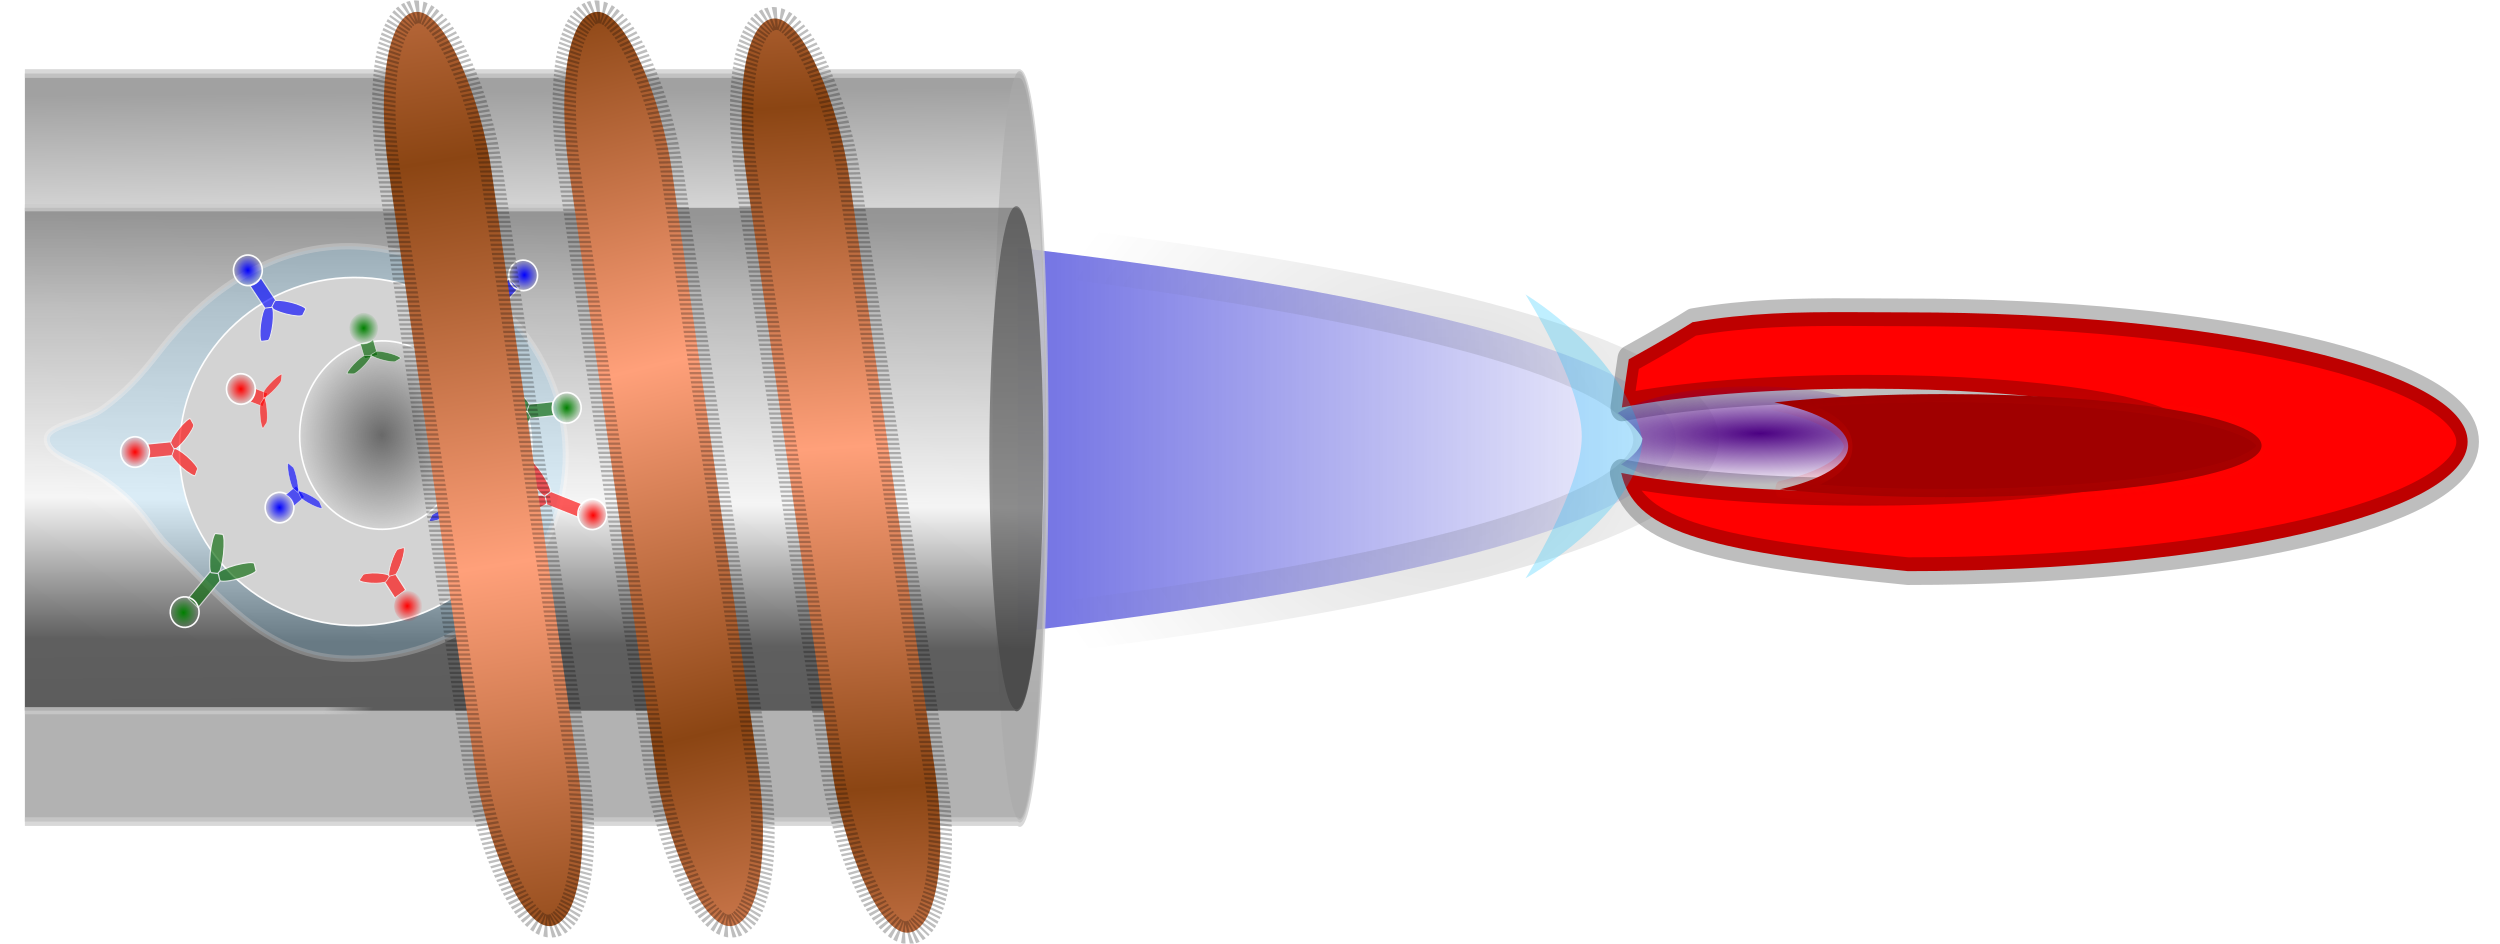 <?xml version="1.0" encoding="UTF-8" standalone="no"?>
<svg
   xmlns:dc="http://purl.org/dc/elements/1.1/"
   xmlns:cc="http://creativecommons.org/ns#"
   xmlns:rdf="http://www.w3.org/1999/02/22-rdf-syntax-ns#"
   xmlns:svg="http://www.w3.org/2000/svg"
   xmlns="http://www.w3.org/2000/svg"
   xmlns:xlink="http://www.w3.org/1999/xlink"
   xmlns:sodipodi="http://sodipodi.sourceforge.net/DTD/sodipodi-0.dtd"
   xmlns:inkscape="http://www.inkscape.org/namespaces/inkscape"
   width="599.943"
   height="226.421"
   viewBox="0 0 158.735 59.907"
   version="1.1"
   id="svg8"
   inkscape:version="1.0 (4035a4fb49, 2020-05-01)"
   sodipodi:docname="Acquiring Events 1w.svg">
  <defs
     id="defs2">
    <linearGradient
       inkscape:collect="always"
       id="linearGradient968">
      <stop
         style="stop-color:#cccccc;stop-opacity:1;"
         offset="0"
         id="stop964" />
      <stop
         style="stop-color:#cccccc;stop-opacity:0;"
         offset="1"
         id="stop966" />
    </linearGradient>
    <linearGradient
       id="linearGradient962"
       inkscape:collect="always">
      <stop
         id="stop956"
         offset="0"
         style="stop-color:#999999;stop-opacity:1" />
      <stop
         style="stop-color:#ffffff;stop-opacity:1"
         offset="0.657"
         id="stop958" />
      <stop
         id="stop960"
         offset="1"
         style="stop-color:#828282;stop-opacity:1" />
    </linearGradient>
    <linearGradient
       inkscape:collect="always"
       id="linearGradient918">
      <stop
         style="stop-color:#404040;stop-opacity:1"
         offset="0"
         id="stop914" />
      <stop
         id="stop922"
         offset="0.333"
         style="stop-color:#ffffff;stop-opacity:1" />
      <stop
         style="stop-color:#808080;stop-opacity:1"
         offset="1"
         id="stop916" />
    </linearGradient>
    <linearGradient
       inkscape:collect="always"
       xlink:href="#linearGradient962"
       id="linearGradient920"
       x1="-25.643"
       y1="124.431"
       x2="-25.769"
       y2="85.121"
       gradientUnits="userSpaceOnUse" />
    <linearGradient
       gradientUnits="userSpaceOnUse"
       y2="85.121"
       x2="-25.769"
       y1="125.187"
       x1="-26.021"
       id="linearGradient920-0"
       xlink:href="#linearGradient918"
       inkscape:collect="always"
       gradientTransform="matrix(1,0,0,0.672,-0.529,36.057)" />
    <linearGradient
       inkscape:collect="always"
       xlink:href="#linearGradient968"
       id="linearGradient970"
       x1="-26.458"
       y1="105.077"
       x2="-23.812"
       y2="108.857"
       gradientUnits="userSpaceOnUse" />
    <filter
       height="1.14"
       y="-0.07"
       width="1.105"
       x="-0.053"
       id="filter9158"
       style="color-interpolation-filters:sRGB"
       inkscape:collect="always">
      <feGaussianBlur
         id="feGaussianBlur9160"
         stdDeviation="1.895"
         inkscape:collect="always" />
    </filter>
    <filter
       height="1.032"
       y="-0.016"
       width="1.03"
       x="-0.015"
       id="filter9394"
       style="color-interpolation-filters:sRGB"
       inkscape:collect="always">
      <feGaussianBlur
         id="feGaussianBlur9396"
         stdDeviation="0.369"
         inkscape:collect="always" />
    </filter>
    <radialGradient
       gradientUnits="userSpaceOnUse"
       gradientTransform="matrix(1,0,0,0.929,0,-11.515)"
       r="14.966"
       fy="-161.203"
       fx="-150.202"
       cy="-161.203"
       cx="-150.202"
       id="radialGradient8691"
       xlink:href="#linearGradient8689"
       inkscape:collect="always" />
    <linearGradient
       id="linearGradient8689"
       inkscape:collect="always">
      <stop
         id="stop8685"
         offset="0"
         style="stop-color:#696969;stop-opacity:1;" />
      <stop
         id="stop8687"
         offset="1"
         style="stop-color:#696969;stop-opacity:0;" />
    </linearGradient>
    <filter
       height="1.06"
       y="-0.03"
       width="1.065"
       x="-0.032"
       id="filter9130"
       style="color-interpolation-filters:sRGB"
       inkscape:collect="always">
      <feGaussianBlur
         id="feGaussianBlur9132"
         stdDeviation="0.372"
         inkscape:collect="always" />
    </filter>
    <radialGradient
       gradientTransform="matrix(0.284,0,0,0.284,256.91,-137.132)"
       gradientUnits="userSpaceOnUse"
       r="2.538"
       fy="189.598"
       fx="-98.044"
       cy="189.598"
       cx="-98.044"
       id="radialGradient8639"
       xlink:href="#linearGradient8637"
       inkscape:collect="always" />
    <linearGradient
       id="linearGradient8637"
       inkscape:collect="always">
      <stop
         id="stop8633"
         offset="0"
         style="stop-color:#ff0000;stop-opacity:1;" />
      <stop
         id="stop8635"
         offset="1"
         style="stop-color:#ff0000;stop-opacity:0;" />
    </linearGradient>
    <radialGradient
       gradientTransform="matrix(0.284,0,0,0.284,-122.104,-255.451)"
       gradientUnits="userSpaceOnUse"
       r="2.538"
       fy="189.834"
       fx="-85.335"
       cy="189.834"
       cx="-85.335"
       id="radialGradient8683"
       xlink:href="#linearGradient8681"
       inkscape:collect="always" />
    <linearGradient
       id="linearGradient8681"
       inkscape:collect="always">
      <stop
         id="stop8677"
         offset="0"
         style="stop-color:#008000;stop-opacity:1;" />
      <stop
         id="stop8679"
         offset="1"
         style="stop-color:#008000;stop-opacity:0;" />
    </linearGradient>
    <radialGradient
       gradientTransform="matrix(0.284,0,0,0.284,-209.705,-125.251)"
       gradientUnits="userSpaceOnUse"
       r="2.538"
       fy="189.598"
       fx="-98.044"
       cy="189.598"
       cx="-98.044"
       id="radialGradient8639-5"
       xlink:href="#linearGradient8637"
       inkscape:collect="always" />
    <radialGradient
       gradientTransform="translate(5.907,-365.509)"
       gradientUnits="userSpaceOnUse"
       r="2.538"
       fy="189.834"
       fx="-85.335"
       cy="189.834"
       cx="-85.335"
       id="radialGradient8683-1-0"
       xlink:href="#linearGradient8681"
       inkscape:collect="always" />
    <radialGradient
       gradientTransform="translate(291.316,-148.831)"
       gradientUnits="userSpaceOnUse"
       r="2.538"
       fy="189.598"
       fx="-98.044"
       cy="189.598"
       cx="-98.044"
       id="radialGradient8639-3-5"
       xlink:href="#linearGradient8637"
       inkscape:collect="always" />
    <radialGradient
       gradientTransform="translate(162.404,13.96)"
       gradientUnits="userSpaceOnUse"
       r="2.538"
       fy="179.669"
       fx="-111.184"
       cy="179.669"
       cx="-111.184"
       id="radialGradient8580-7"
       xlink:href="#linearGradient8578"
       inkscape:collect="always" />
    <linearGradient
       id="linearGradient8578"
       inkscape:collect="always">
      <stop
         id="stop8574"
         offset="0"
         style="stop-color:#0000ff;stop-opacity:1;" />
      <stop
         id="stop8576"
         offset="1"
         style="stop-color:#0000ff;stop-opacity:0;" />
    </linearGradient>
    <radialGradient
       gradientTransform="translate(48.709,-361.97)"
       gradientUnits="userSpaceOnUse"
       r="2.538"
       fy="189.834"
       fx="-85.335"
       cy="189.834"
       cx="-85.335"
       id="radialGradient8683-1-5"
       xlink:href="#linearGradient8681"
       inkscape:collect="always" />
    <radialGradient
       gradientTransform="translate(309.132,-187.378)"
       gradientUnits="userSpaceOnUse"
       r="2.538"
       fy="189.598"
       fx="-98.044"
       cy="189.598"
       cx="-98.044"
       id="radialGradient8639-3-5-9"
       xlink:href="#linearGradient8637"
       inkscape:collect="always" />
    <radialGradient
       gradientTransform="translate(130.821,-5.009)"
       gradientUnits="userSpaceOnUse"
       r="2.538"
       fy="179.669"
       fx="-111.184"
       cy="179.669"
       cx="-111.184"
       id="radialGradient8580-7-8"
       xlink:href="#linearGradient8578"
       inkscape:collect="always" />
    <radialGradient
       gradientTransform="matrix(0.284,0,0,0.284,188.396,121.364)"
       gradientUnits="userSpaceOnUse"
       r="2.538"
       fy="179.669"
       fx="-111.184"
       cy="179.669"
       cx="-111.184"
       id="radialGradient8580"
       xlink:href="#linearGradient8578"
       inkscape:collect="always" />
    <radialGradient
       gradientTransform="translate(179.149,2.362)"
       gradientUnits="userSpaceOnUse"
       r="2.538"
       fy="179.669"
       fx="-111.184"
       cy="179.669"
       cx="-111.184"
       id="radialGradient8580-7-87"
       xlink:href="#linearGradient8578"
       inkscape:collect="always" />
    <linearGradient
       id="linearGradient29575"
       inkscape:collect="always">
      <stop
         id="stop29571"
         offset="0"
         style="stop-color:#ffa07a;stop-opacity:1" />
      <stop
         id="stop29573"
         offset="1"
         style="stop-color:#8b4513;stop-opacity:1" />
    </linearGradient>
    <filter
       height="1.302"
       y="-0.151"
       width="1.076"
       x="-0.038"
       id="filter2335"
       style="color-interpolation-filters:sRGB"
       inkscape:collect="always">
      <feGaussianBlur
         id="feGaussianBlur2337"
         stdDeviation="1.163"
         inkscape:collect="always" />
    </filter>
    <radialGradient
       gradientUnits="userSpaceOnUse"
       gradientTransform="matrix(1.92,-0.009,0.001,0.248,-36.922,164.211)"
       r="3.922"
       fy="229.43"
       fx="53.296"
       cy="229.43"
       cx="53.296"
       id="radialGradient30527-2"
       xlink:href="#linearGradient30525"
       inkscape:collect="always" />
    <linearGradient
       id="linearGradient30525"
       inkscape:collect="always">
      <stop
         id="stop30521"
         offset="0"
         style="stop-color:#4b0082;stop-opacity:1;" />
      <stop
         id="stop30523"
         offset="1"
         style="stop-color:#4b0082;stop-opacity:0;" />
    </linearGradient>
    <filter
       height="1.338"
       y="-0.169"
       width="1.084"
       x="-0.042"
       id="filter30777-5"
       style="color-interpolation-filters:sRGB"
       inkscape:collect="always">
      <feGaussianBlur
         id="feGaussianBlur30779-5"
         stdDeviation="0.137"
         inkscape:collect="always" />
    </filter>
    <radialGradient
       gradientUnits="userSpaceOnUse"
       gradientTransform="matrix(3.322,-0.046,0.002,0.262,30.489,457.1)"
       r="10.602"
       fy="230.236"
       fx="54.902"
       cy="230.236"
       cx="54.902"
       id="radialGradient29669-0-5"
       xlink:href="#linearGradient7589"
       inkscape:collect="always" />
    <linearGradient
       id="linearGradient7589"
       inkscape:collect="always">
      <stop
         id="stop7585"
         offset="0"
         style="stop-color:#f00d04;stop-opacity:1;" />
      <stop
         id="stop7587"
         offset="1"
         style="stop-color:#f00d04;stop-opacity:0;" />
    </linearGradient>
    <filter
       height="1.346"
       y="-0.173"
       width="1.038"
       x="-0.019"
       id="filter2323"
       style="color-interpolation-filters:sRGB"
       inkscape:collect="always">
      <feGaussianBlur
         id="feGaussianBlur2325"
         stdDeviation="0.341"
         inkscape:collect="always" />
    </filter>
    <linearGradient
       gradientUnits="userSpaceOnUse"
       y2="229.148"
       x2="61.285"
       y1="229.148"
       x1="57.19"
       id="linearGradient29729-5-4"
       xlink:href="#linearGradient29727"
       inkscape:collect="always" />
    <linearGradient
       id="linearGradient29727"
       inkscape:collect="always">
      <stop
         id="stop29723"
         offset="0"
         style="stop-color:#0000cd;stop-opacity:1;" />
      <stop
         id="stop29725"
         offset="1"
         style="stop-color:#0000cd;stop-opacity:0;" />
    </linearGradient>
    <radialGradient
       gradientUnits="userSpaceOnUse"
       gradientTransform="matrix(1,0,0,1.52,0,-119.085)"
       r="2.49"
       fy="229.148"
       fx="59.68"
       cy="229.148"
       cx="59.68"
       id="radialGradient32719"
       xlink:href="#linearGradient32717"
       inkscape:collect="always" />
    <linearGradient
       id="linearGradient32717"
       inkscape:collect="always">
      <stop
         id="stop32713"
         offset="0"
         style="stop-color:#000000;stop-opacity:1;" />
      <stop
         id="stop32715"
         offset="1"
         style="stop-color:#000000;stop-opacity:0;" />
    </linearGradient>
    <clipPath
       id="clipPath29719-1-9"
       clipPathUnits="userSpaceOnUse">
      <rect
         rx="0.01"
         y="224.035"
         x="57.19"
         height="8.954"
         width="6.08"
         id="rect29721-3-5"
         style="opacity:0.5;fill:#e6e6fa;fill-opacity:1;fill-rule:nonzero;stroke:#000000;stroke-width:0.343;stroke-linejoin:round;stroke-miterlimit:4;stroke-dasharray:none;stroke-dashoffset:0;stroke-opacity:0.255" />
    </clipPath>
    <filter
       height="1.428"
       y="-0.214"
       width="1.093"
       x="-0.046"
       id="filter29969-6"
       style="color-interpolation-filters:sRGB"
       inkscape:collect="always">
      <feGaussianBlur
         id="feGaussianBlur29971-0"
         stdDeviation="0.473"
         inkscape:collect="always" />
    </filter>
    <linearGradient
       gradientTransform="matrix(2.303,0,-2.1308852e-8,3.553,108.09,-657.839)"
       spreadMethod="reflect"
       gradientUnits="userSpaceOnUse"
       y2="215.638"
       x2="-43.682"
       y1="222.858"
       x1="-42.949"
       id="linearGradient29577"
       xlink:href="#linearGradient29575"
       inkscape:collect="always" />
    <linearGradient
       gradientTransform="matrix(2.303,0,2.331299e-8,3.553,119.546,-657.839)"
       spreadMethod="reflect"
       gradientUnits="userSpaceOnUse"
       y2="212.855"
       x2="-44.328"
       y1="219.335"
       x1="-43.322"
       id="linearGradient29577-6-3"
       xlink:href="#linearGradient29575"
       inkscape:collect="always" />
    <linearGradient
       gradientTransform="matrix(2.303,0,6.1390034e-8,3.553,130.748,-657.415)"
       spreadMethod="reflect"
       gradientUnits="userSpaceOnUse"
       y2="214.488"
       x2="-43.267"
       y1="220.616"
       x1="-42.999"
       id="linearGradient29577-6-4-1"
       xlink:href="#linearGradient29575"
       inkscape:collect="always" />
    <filter
       height="1.275"
       y="-0.138"
       width="1.184"
       x="-0.092"
       id="filter30307"
       style="color-interpolation-filters:sRGB"
       inkscape:collect="always">
      <feGaussianBlur
         id="feGaussianBlur30309"
         stdDeviation="0.172"
         inkscape:collect="always" />
    </filter>
    <clipPath
       clipPathUnits="userSpaceOnUse"
       id="clipPath7703">
      <rect
         style="opacity:0.751;fill:#404040;fill-opacity:0.753;stroke:#000000;stroke-width:1.519;stroke-linejoin:round;stroke-miterlimit:4;stroke-dasharray:none;stroke-opacity:0.244"
         id="rect7705"
         width="440.851"
         height="53.829"
         x="-103.629"
         y="80.422" />
    </clipPath>
  </defs>
  <sodipodi:namedview
     units="px"
     fit-margin-bottom="0"
     fit-margin-right="0"
     fit-margin-left="0"
     fit-margin-top="0"
     id="base"
     pagecolor="#ffffff"
     bordercolor="#666666"
     borderopacity="1.0"
     inkscape:pageopacity="0.0"
     inkscape:pageshadow="2"
     inkscape:zoom="0.98994949"
     inkscape:cx="520.7313"
     inkscape:cy="170.87075"
     inkscape:document-units="px"
     inkscape:current-layer="layer1"
     inkscape:document-rotation="0"
     showgrid="false"
     inkscape:window-width="1920"
     inkscape:window-height="1027"
     inkscape:window-x="1072"
     inkscape:window-y="441"
     inkscape:window-maximized="1" />
  <g
     transform="translate(3.132,-96.733)"
     inkscape:label="Layer 1"
     inkscape:groupmode="layer"
     id="layer1">
    <path
       inkscape:connector-curvature="0"
       id="rect29635-0-7-1"
       d="m 48.777,226.499 c 6.791,0 12.258,1.181 12.258,2.649 0,1.468 -5.467,2.649 -12.258,2.649 -6.791,0 -12.258,-1.181 -12.258,-2.649 0,-1.468 5.467,-2.649 12.258,-2.649 z"
       clip-path="url(#clipPath29719-1-9)"
       style="opacity:0.75;fill:url(#linearGradient29729-5-4);fill-opacity:1;fill-rule:nonzero;stroke:url(#radialGradient32719);stroke-width:0.5;stroke-linejoin:round;stroke-miterlimit:4;stroke-dasharray:none;stroke-dashoffset:0;stroke-opacity:0.255;filter:url(#filter29969-6)"
       transform="matrix(10.869,0,0,6.319,-560.103,-1323.328)" />
    <path
       transform="matrix(0.728,0,0,0.89,96.099,112.016)"
       inkscape:connector-curvature="0"
       id="rect29643-6-2"
       d="m 25.239,5.096 c -4.735,-0.012 -9.176,0.047 -13.928,0.719 -1.959,1.024 -5.561,2.648 -5.561,2.648 -0.228,1.263 -0.44,2.393 -0.602,3.434 5.045,-0.819 12.698,-1.34 21.297,-1.34 15.262,0 27.549,1.641 27.549,3.68 0,2.038 -12.287,3.68 -27.549,3.68 -8.632,0 -16.308,-0.525 -21.352,-1.35 1.077,4.006 6.602,5.527 24.998,7.008 27.047,0 48.822,-4.116 48.822,-9.23 0,-5.114 -21.775,-9.232 -48.822,-9.232 -1.666,0 -3.275,-0.012 -4.854,-0.016 z"
       style="opacity:1;fill:#ff0000;fill-opacity:1;fill-rule:nonzero;stroke:#000000;stroke-width:1.973;stroke-linejoin:round;stroke-miterlimit:4;stroke-dasharray:none;stroke-dashoffset:0;stroke-opacity:0.255;filter:url(#filter2335)" />
    <path
       transform="matrix(2.324,0,0,3.362,-43.903,-617.505)"
       inkscape:connector-curvature="0"
       id="rect29643-0-90"
       d="m 65.406,219.739 c -1.586,0 -2.959,0.204 -3.667,0.506 0.303,0.148 0.543,0.309 0.675,0.48 -0.013,0.17 -0.243,0.335 -0.582,0.49 0.73,0.282 2.052,0.47 3.574,0.47 2.314,0 4.176,-0.434 4.176,-0.974 0,-0.539 -1.863,-0.974 -4.176,-0.974 z"
       clip-path="none"
       style="opacity:1;fill:url(#radialGradient30527-2);fill-opacity:1;fill-rule:nonzero;stroke:none;stroke-width:0.187;stroke-linejoin:round;stroke-miterlimit:4;stroke-dasharray:none;stroke-dashoffset:0;stroke-opacity:0.255;filter:url(#filter30777-5)" />
    <path
       inkscape:connector-curvature="0"
       id="rect29643-1-3"
       transform="matrix(0.728,0,0,1.385,-33.517,-587.713)"
       d="m 211.438,512.25 c -5.53,0 -10.643,0.142 -14.949,0.381 3.852,0.414 6.441,1.156 6.441,2.016 0,0.826 -2.373,1.548 -5.975,1.971 4.212,0.224 9.143,0.359 14.482,0.359 15.262,0 27.549,-1.054 27.549,-2.363 0,-1.31 -12.287,-2.363 -27.549,-2.363 z"
       style="opacity:1;fill:#a00000;fill-opacity:1;fill-rule:nonzero;stroke:url(#radialGradient29669-0-5);stroke-width:0.75;stroke-linejoin:round;stroke-miterlimit:4;stroke-dasharray:none;stroke-dashoffset:0;stroke-opacity:0.255;filter:url(#filter2323)" />
    <path
       transform="matrix(1.656,0,0,6.006,18.267,-1253.403)"
       sodipodi:nodetypes="csccc"
       inkscape:connector-curvature="0"
       id="rect29635-0"
       d="m 45.569,227.911 c 0,0 2.157,0.941 2.157,1.5 0,0.559 -2.157,1.501 -2.157,1.501 0,0 4.418,-0.694 4.48,-1.469 -0.707,-0.913 -4.48,-1.532 -4.48,-1.532 z"
       clip-path="none"
       style="opacity:0.5;fill:#00bfff;fill-opacity:1;fill-rule:nonzero;stroke:none;stroke-width:0.5;stroke-linejoin:round;stroke-miterlimit:4;stroke-dasharray:none;stroke-dashoffset:0;stroke-opacity:0.255;filter:url(#filter30307)" />
    <g
       id="g978"
       transform="matrix(0.383,0,0,1,38.138,17.387)"
       clip-path="url(#clipPath7703)">
      <path
         inkscape:connector-curvature="0"
         d="m -115.564,84.016 v 0.057 a 4.485,23.766 0 0 0 -4.298,23.745 4.485,23.766 0 0 0 4.485,23.766 4.485,23.766 0 0 0 0.344,-0.07 H 61.005 a 4.485,23.766 0 0 0 0.314,0.058 4.485,23.766 0 0 0 4.485,-23.766 4.485,23.766 0 0 0 -4.445,-23.765 v -0.025 z"
         style="opacity:0.751;fill:url(#linearGradient920);fill-opacity:1;stroke:#cccccc;stroke-width:0.55;stroke-linejoin:round;stroke-miterlimit:4;stroke-dasharray:none;stroke-opacity:1"
         id="path841" />
      <ellipse
         ry="23.766"
         rx="4.485"
         cy="107.629"
         cx="61.27"
         id="path841-6-0"
         style="opacity:0.751;fill:#aaaaaa;fill-opacity:0.753;stroke:#000000;stroke-width:0.55;stroke-linejoin:round;stroke-miterlimit:4;stroke-dasharray:none;stroke-opacity:0" />
      <path
         inkscape:connector-curvature="0"
         id="path841-7"
         style="opacity:0.751;fill:url(#linearGradient920-0);fill-opacity:1;stroke:url(#linearGradient970);stroke-width:0.451;stroke-linejoin:round;stroke-miterlimit:4;stroke-dasharray:none;stroke-opacity:1"
         d="m -116.093,92.539 v 0.038 a 4.485,15.977 0 0 0 -4.298,15.963 4.485,15.977 0 0 0 4.485,15.977 4.485,15.977 0 0 0 0.344,-0.047 H 60.476 a 4.485,15.977 0 0 0 0.314,0.039 4.485,15.977 0 0 0 4.485,-15.977 4.485,15.977 0 0 0 -4.445,-15.977 v -0.017 z" />
      <ellipse
         style="opacity:0.751;fill:#404040;fill-opacity:0.753;stroke:#000000;stroke-width:0.451;stroke-linejoin:round;stroke-miterlimit:4;stroke-dasharray:none;stroke-opacity:0"
         id="path841-6-0-7"
         cx="60.741"
         cy="108.414"
         rx="4.485"
         ry="15.977" />
      <ellipse
         style="opacity:0.751;fill:#939393;fill-opacity:0.753;stroke:#000000;stroke-width:0.55;stroke-linejoin:round;stroke-miterlimit:4;stroke-dasharray:none;stroke-opacity:0"
         id="path841-6"
         cx="-114.95"
         cy="107.641"
         rx="4.485"
         ry="23.766" />
      <ellipse
         ry="15.977"
         rx="4.485"
         cy="108.422"
         cx="-115.479"
         id="path841-6-00"
         style="opacity:0.751;fill:#939393;fill-opacity:0.753;stroke:#000000;stroke-width:0.451;stroke-linejoin:round;stroke-miterlimit:4;stroke-dasharray:none;stroke-opacity:0" />
    </g>
    <g
       transform="matrix(1.34,0,0,1.419,-14.209,-217.996)"
       id="g10039">
      <g
         id="g9204"
         transform="matrix(0.284,0,0,0.284,78.832,178.695)"
         style="stroke:#ffffff;stroke-width:0.999;stroke-miterlimit:4;stroke-dasharray:none;stroke-opacity:0.966">
        <path
           sodipodi:nodetypes="sssssssss"
           inkscape:connector-curvature="0"
           id="path8517"
           d="m -188.818,190.596 c 19.904,0.924 35.445,16.206 34.711,34.132 -0.733,17.927 -17.463,31.71 -37.367,30.786 -13.067,-0.607 -20.55,-10.174 -28.853,-17.605 -3.025,-2.707 -4.186,-6.511 -11.498,-11.019 -3.689,-2.274 -8.944,-3.322 -8.834,-6.019 0.09,-2.209 6.414,-2.704 9.309,-4.694 3.988,-2.743 6.377,-5.28 9.606,-9.22 7.448,-9.088 18.853,-17.015 32.925,-16.362 z"
           style="opacity:0.49;fill:#87cefa;fill-opacity:1;fill-rule:nonzero;stroke:#ffffff;stroke-width:0.999;stroke-linejoin:round;stroke-miterlimit:4;stroke-dasharray:none;stroke-dashoffset:0;stroke-opacity:0.966;filter:url(#filter9158)" />
      </g>
      <g
         id="g9461"
         transform="translate(39.121,1.134)">
        <ellipse
           transform="matrix(0.012,-0.284,0.284,0.012,34.841,199.407)"
           ry="29.4"
           rx="27.395"
           cy="-165.494"
           cx="-152.977"
           id="path8504"
           style="opacity:1;fill:#d3d3d3;fill-opacity:1;fill-rule:nonzero;stroke:#ffffff;stroke-width:0.265;stroke-linejoin:round;stroke-miterlimit:4;stroke-dasharray:none;stroke-dashoffset:0;stroke-opacity:0.966;filter:url(#filter9394)" />
        <ellipse
           transform="matrix(0.012,-0.284,0.284,0.012,34.841,199.407)"
           ry="13.764"
           rx="14.833"
           cy="-161.203"
           cx="-150.202"
           id="path8494"
           style="opacity:1;fill:url(#radialGradient8691);fill-opacity:1;fill-rule:nonzero;stroke:#ffffff;stroke-width:0.265;stroke-linejoin:round;stroke-miterlimit:4;stroke-dasharray:none;stroke-dashoffset:0;stroke-opacity:0.966;filter:url(#filter9130)" />
        <g
           transform="matrix(0.205,0.197,-0.197,0.205,53.91,215.855)"
           style="opacity:0.632"
           id="g8570">
          <rect
             style="opacity:1;fill:#0000ff;fill-opacity:1;fill-rule:nonzero;stroke:#ffffff;stroke-width:0.194;stroke-linejoin:round;stroke-miterlimit:4;stroke-dasharray:none;stroke-dashoffset:0;stroke-opacity:0.966"
             id="rect8519"
             width="2.209"
             height="6.639"
             x="-111.722"
             y="191.633"
             rx="0.011"
             ry="1.4269946e-06" />
          <rect
             style="opacity:1;fill:#0000ff;fill-opacity:1;fill-rule:nonzero;stroke:#ffffff;stroke-width:0.188;stroke-linejoin:round;stroke-miterlimit:4;stroke-dasharray:none;stroke-dashoffset:0;stroke-opacity:0.966"
             id="rect8519-6-3"
             width="2.215"
             height="6.224"
             x="201.839"
             y="99.971"
             rx="0.537"
             ry="3.112"
             transform="matrix(-0.823,0.568,0.568,0.823,0,0)" />
          <rect
             style="opacity:1;fill:#0000ff;fill-opacity:1;fill-rule:nonzero;stroke:#ffffff;stroke-width:0.188;stroke-linejoin:round;stroke-miterlimit:4;stroke-dasharray:none;stroke-dashoffset:0;stroke-opacity:0.966"
             id="rect8519-6-3-0"
             width="2.215"
             height="6.224"
             x="19.733"
             y="225.742"
             rx="0.537"
             ry="3.112"
             transform="rotate(34.635)" />
        </g>
        <g
           transform="matrix(-0.1,0.266,-0.266,-0.1,36.534,292.092)"
           style="opacity:0.632;fill:#ff0000"
           id="g8570-5">
          <rect
             style="opacity:1;fill:#ff0000;fill-opacity:1;fill-rule:nonzero;stroke:#ffffff;stroke-width:0.194;stroke-linejoin:round;stroke-miterlimit:4;stroke-dasharray:none;stroke-dashoffset:0;stroke-opacity:0.966"
             id="rect8519-6"
             width="2.209"
             height="6.639"
             x="-111.722"
             y="191.633"
             rx="0.011"
             ry="1.4269946e-06" />
          <rect
             style="opacity:1;fill:#ff0000;fill-opacity:1;fill-rule:nonzero;stroke:#ffffff;stroke-width:0.188;stroke-linejoin:round;stroke-miterlimit:4;stroke-dasharray:none;stroke-dashoffset:0;stroke-opacity:0.966"
             id="rect8519-6-3-00"
             width="2.215"
             height="6.224"
             x="201.839"
             y="99.971"
             rx="0.537"
             ry="3.112"
             transform="matrix(-0.823,0.568,0.568,0.823,0,0)" />
          <rect
             style="opacity:1;fill:#ff0000;fill-opacity:1;fill-rule:nonzero;stroke:#ffffff;stroke-width:0.188;stroke-linejoin:round;stroke-miterlimit:4;stroke-dasharray:none;stroke-dashoffset:0;stroke-opacity:0.966"
             id="rect8519-6-3-0-8"
             width="2.215"
             height="6.224"
             x="19.733"
             y="225.742"
             rx="0.537"
             ry="3.112"
             transform="rotate(34.635)" />
        </g>
        <circle
           transform="rotate(110.627)"
           r="0.684"
           cy="-83.232"
           cx="229.037"
           id="path8572-7"
           style="opacity:1;fill:url(#radialGradient8639);fill-opacity:1;fill-rule:nonzero;stroke:#ffffff;stroke-width:0.075;stroke-linejoin:round;stroke-miterlimit:4;stroke-dasharray:none;stroke-dashoffset:0;stroke-opacity:0.966" />
        <g
           transform="matrix(-0.214,-0.187,0.187,-0.214,-81.212,267.968)"
           style="opacity:0.632;fill:#006400"
           id="g8570-5-6">
          <rect
             style="opacity:1;fill:#006400;fill-opacity:1;fill-rule:nonzero;stroke:#ffffff;stroke-width:0.194;stroke-linejoin:round;stroke-miterlimit:4;stroke-dasharray:none;stroke-dashoffset:0;stroke-opacity:0.966"
             id="rect8519-6-6"
             width="2.209"
             height="6.639"
             x="-111.722"
             y="191.633"
             rx="0.011"
             ry="1.4269946e-06" />
          <rect
             style="opacity:1;fill:#006400;fill-opacity:1;fill-rule:nonzero;stroke:#ffffff;stroke-width:0.188;stroke-linejoin:round;stroke-miterlimit:4;stroke-dasharray:none;stroke-dashoffset:0;stroke-opacity:0.966"
             id="rect8519-6-3-00-3"
             width="2.215"
             height="6.224"
             x="201.839"
             y="99.971"
             rx="0.537"
             ry="3.112"
             transform="matrix(-0.823,0.568,0.568,0.823,0,0)" />
          <rect
             style="opacity:1;fill:#006400;fill-opacity:1;fill-rule:nonzero;stroke:#ffffff;stroke-width:0.188;stroke-linejoin:round;stroke-miterlimit:4;stroke-dasharray:none;stroke-dashoffset:0;stroke-opacity:0.966"
             id="rect8519-6-3-0-8-2"
             width="2.215"
             height="6.224"
             x="19.733"
             y="225.742"
             rx="0.537"
             ry="3.112"
             transform="rotate(34.635)" />
        </g>
        <circle
           transform="rotate(-138.912)"
           r="0.684"
           cy="-201.484"
           cx="-146.364"
           id="path8572-7-5"
           style="opacity:1;fill:url(#radialGradient8683);fill-opacity:1;fill-rule:nonzero;stroke:#ffffff;stroke-width:0.075;stroke-linejoin:round;stroke-miterlimit:4;stroke-dasharray:none;stroke-dashoffset:0;stroke-opacity:0.966" />
        <g
           inkscape:transform-center-y="7.6616826"
           inkscape:transform-center-x="-27.064288"
           transform="matrix(-0.235,0.162,-0.084,-0.124,-21.79,288.917)"
           style="opacity:0.632;fill:#ff0000"
           id="g8570-5-1">
          <rect
             style="opacity:1;fill:#ff0000;fill-opacity:1;fill-rule:nonzero;stroke:#ffffff;stroke-width:0.194;stroke-linejoin:round;stroke-miterlimit:4;stroke-dasharray:none;stroke-dashoffset:0;stroke-opacity:0.966"
             id="rect8519-6-2"
             width="2.209"
             height="6.639"
             x="-111.722"
             y="191.633"
             rx="0.011"
             ry="1.4269946e-06" />
          <rect
             style="opacity:1;fill:#ff0000;fill-opacity:1;fill-rule:nonzero;stroke:#ffffff;stroke-width:0.188;stroke-linejoin:round;stroke-miterlimit:4;stroke-dasharray:none;stroke-dashoffset:0;stroke-opacity:0.966"
             id="rect8519-6-3-00-4"
             width="2.215"
             height="6.224"
             x="201.839"
             y="99.971"
             rx="0.537"
             ry="3.112"
             transform="matrix(-0.823,0.568,0.568,0.823,0,0)" />
          <rect
             style="opacity:1;fill:#ff0000;fill-opacity:1;fill-rule:nonzero;stroke:#ffffff;stroke-width:0.188;stroke-linejoin:round;stroke-miterlimit:4;stroke-dasharray:none;stroke-dashoffset:0;stroke-opacity:0.966"
             id="rect8519-6-3-0-8-0"
             width="2.215"
             height="6.224"
             x="19.733"
             y="225.742"
             rx="0.537"
             ry="3.112"
             transform="rotate(34.635)" />
        </g>
        <circle
           inkscape:transform-center-y="12.793117"
           inkscape:transform-center-x="-31.31298"
           r="0.684"
           transform="rotate(-104.06)"
           cy="-71.35"
           cx="-237.578"
           id="path8572-7-3"
           style="opacity:1;fill:url(#radialGradient8639-5);fill-opacity:1;fill-rule:nonzero;stroke:none;stroke-width:0.075;stroke-linejoin:round;stroke-miterlimit:4;stroke-dasharray:none;stroke-dashoffset:0;stroke-opacity:0.966" />
        <g
           inkscape:transform-center-y="29.667006"
           inkscape:transform-center-x="-42.863763"
           transform="matrix(0.021,0.284,-0.284,0.021,49.596,250.823)"
           id="g9181">
          <g
             id="g8570-5-6-3-6"
             style="opacity:0.632;fill:#006400"
             transform="matrix(1.003,-0.014,0.02,0.701,51.488,50.981)">
            <rect
               ry="1.4269946e-06"
               rx="0.011"
               y="191.633"
               x="-111.722"
               height="6.639"
               width="2.209"
               id="rect8519-6-6-7-6"
               style="opacity:1;fill:#006400;fill-opacity:1;fill-rule:nonzero;stroke:#ffffff;stroke-width:0.194;stroke-linejoin:round;stroke-miterlimit:4;stroke-dasharray:none;stroke-dashoffset:0;stroke-opacity:0.966" />
            <rect
               transform="matrix(-0.823,0.568,0.568,0.823,0,0)"
               ry="3.112"
               rx="0.537"
               y="99.971"
               x="201.839"
               height="6.224"
               width="2.215"
               id="rect8519-6-3-00-3-9-0"
               style="opacity:1;fill:#006400;fill-opacity:1;fill-rule:nonzero;stroke:#ffffff;stroke-width:0.188;stroke-linejoin:round;stroke-miterlimit:4;stroke-dasharray:none;stroke-dashoffset:0;stroke-opacity:0.966" />
            <rect
               transform="rotate(34.635)"
               ry="3.112"
               rx="0.537"
               y="225.742"
               x="19.733"
               height="6.224"
               width="2.215"
               id="rect8519-6-3-0-8-2-8-8"
               style="opacity:1;fill:#006400;fill-opacity:1;fill-rule:nonzero;stroke:#ffffff;stroke-width:0.188;stroke-linejoin:round;stroke-miterlimit:4;stroke-dasharray:none;stroke-dashoffset:0;stroke-opacity:0.966" />
          </g>
          <circle
             style="opacity:1;fill:url(#radialGradient8683-1-0);fill-opacity:1;fill-rule:nonzero;stroke:#ffffff;stroke-width:0.265;stroke-linejoin:round;stroke-miterlimit:4;stroke-dasharray:none;stroke-dashoffset:0;stroke-opacity:0.966"
             id="path8572-7-5-2-9"
             cx="-79.427"
             cy="-175.675"
             r="2.405"
             transform="rotate(-138.912)" />
        </g>
        <g
           transform="matrix(0.104,-0.265,0.265,0.104,-52.519,192.597)"
           id="g9120">
          <g
             id="g8989">
            <path
               inkscape:connector-curvature="0"
               id="rect8519-6-66"
               transform="matrix(0.265,0,0,0.265,0,87)"
               d="m -397.367,308.113 a 9.091,9.091 0 0 1 -7.58,0.545 9.091,9.091 0 0 1 -0.834,-0.363 l 0.227,8.375 c 0,0 0.018,8e-5 0.041,0 l 8.338,-0.027 c 0.023,-8e-5 0.041,0 0.041,0 z"
               style="opacity:0.632;fill:#ff0000;fill-opacity:1;fill-rule:nonzero;stroke:#ffffff;stroke-width:0.437;stroke-linejoin:round;stroke-miterlimit:4;stroke-dasharray:none;stroke-dashoffset:0;stroke-opacity:0.966" />
            <rect
               transform="matrix(-0.971,0.239,0.896,0.444,0,0)"
               ry="2.018"
               rx="0.456"
               y="217.207"
               x="308.362"
               height="4.036"
               width="1.881"
               id="rect8519-6-3-00-2"
               style="opacity:0.632;fill:#ff0000;fill-opacity:1;fill-rule:nonzero;stroke:#ffffff;stroke-width:0.139;stroke-linejoin:round;stroke-miterlimit:4;stroke-dasharray:none;stroke-dashoffset:0;stroke-opacity:0.966" />
            <rect
               transform="matrix(0.973,0.23,-0.888,0.459,0,0)"
               ry="1.98"
               rx="0.46"
               y="292.576"
               x="156.489"
               height="3.96"
               width="1.901"
               id="rect8519-6-3-0-8-5"
               style="opacity:0.632;fill:#ff0000;fill-opacity:1;fill-rule:nonzero;stroke:#ffffff;stroke-width:0.139;stroke-linejoin:round;stroke-miterlimit:4;stroke-dasharray:none;stroke-dashoffset:0;stroke-opacity:0.966" />
          </g>
          <circle
             style="opacity:1;fill:url(#radialGradient8639-3-5);fill-opacity:1;fill-rule:nonzero;stroke:#ffffff;stroke-width:0.265;stroke-linejoin:round;stroke-miterlimit:4;stroke-dasharray:none;stroke-dashoffset:0;stroke-opacity:0.966"
             id="path8572-7-0-4"
             cx="193.271"
             cy="40.766"
             r="2.405"
             transform="rotate(110.627)" />
        </g>
        <g
           inkscape:transform-center-y="35.9171"
           inkscape:transform-center-x="9.3885432"
           transform="matrix(-0.173,-0.225,0.225,-0.173,-73.815,251.879)"
           id="g9167">
          <circle
             style="opacity:1;fill:url(#radialGradient8580-7);fill-opacity:1;fill-rule:nonzero;stroke:#ffffff;stroke-width:0.265;stroke-linejoin:round;stroke-miterlimit:4;stroke-dasharray:none;stroke-dashoffset:0;stroke-opacity:0.966"
             id="path8572-8"
             cx="51.22"
             cy="193.628"
             r="2.405"
             transform="rotate(43.769)" />
          <g
             transform="translate(9.307,8.646)"
             id="g8989-5"
             style="fill:#0000ff">
            <path
               inkscape:connector-curvature="0"
               id="rect8519-6-66-5"
               transform="matrix(0.265,0,0,0.265,0,87)"
               d="m -397.367,308.113 a 9.091,9.091 0 0 1 -7.58,0.545 9.091,9.091 0 0 1 -0.834,-0.363 l 0.227,8.375 c 0,0 0.018,8e-5 0.041,0 l 8.338,-0.027 c 0.023,-8e-5 0.041,0 0.041,0 z"
               style="opacity:0.632;fill:#0000ff;fill-opacity:1;fill-rule:nonzero;stroke:#ffffff;stroke-width:0.437;stroke-linejoin:round;stroke-miterlimit:4;stroke-dasharray:none;stroke-dashoffset:0;stroke-opacity:0.966" />
            <rect
               transform="matrix(-0.971,0.239,0.896,0.444,0,0)"
               ry="2.018"
               rx="0.456"
               y="217.207"
               x="308.362"
               height="4.036"
               width="1.881"
               id="rect8519-6-3-00-2-4"
               style="opacity:0.632;fill:#0000ff;fill-opacity:1;fill-rule:nonzero;stroke:#ffffff;stroke-width:0.139;stroke-linejoin:round;stroke-miterlimit:4;stroke-dasharray:none;stroke-dashoffset:0;stroke-opacity:0.966" />
            <rect
               transform="matrix(0.973,0.23,-0.888,0.459,0,0)"
               ry="1.98"
               rx="0.46"
               y="292.576"
               x="156.489"
               height="3.96"
               width="1.901"
               id="rect8519-6-3-0-8-5-7"
               style="opacity:0.632;fill:#0000ff;fill-opacity:1;fill-rule:nonzero;stroke:#ffffff;stroke-width:0.139;stroke-linejoin:round;stroke-miterlimit:4;stroke-dasharray:none;stroke-dashoffset:0;stroke-opacity:0.966" />
          </g>
        </g>
        <g
           transform="matrix(0.276,-0.069,0.069,0.276,-0.628,186.992)"
           id="g9201">
          <path
             inkscape:connector-curvature="0"
             style="opacity:0.632;fill:#006400;fill-opacity:1;fill-rule:nonzero;stroke:#ffffff;stroke-width:0.466;stroke-linejoin:round;stroke-miterlimit:4;stroke-dasharray:none;stroke-dashoffset:0;stroke-opacity:0.966"
             d="m -318.631,260.082 a 9.091,9.091 0 0 1 -8.395,0.439 l 0.477,9.322 c 0,0 0.018,1.8e-4 0.041,0 l 8.33,-0.068 c 0.023,-1.8e-4 0.041,0 0.041,0 z"
             transform="matrix(0.265,0,0,0.265,0,87)"
             id="rect8519-6-6-7" />
          <rect
             style="opacity:0.632;fill:#006400;fill-opacity:1;fill-rule:nonzero;stroke:#ffffff;stroke-width:0.142;stroke-linejoin:round;stroke-miterlimit:4;stroke-dasharray:none;stroke-dashoffset:0;stroke-opacity:0.966"
             id="rect8519-6-3-00-3-9"
             width="1.884"
             height="4.191"
             x="253.095"
             y="182.002"
             rx="0.456"
             ry="2.095"
             transform="matrix(-0.961,0.276,0.875,0.483,0,0)" />
          <rect
             style="opacity:0.632;fill:#006400;fill-opacity:1;fill-rule:nonzero;stroke:#ffffff;stroke-width:0.141;stroke-linejoin:round;stroke-miterlimit:4;stroke-dasharray:none;stroke-dashoffset:0;stroke-opacity:0.966"
             id="rect8519-6-3-0-8-2-8"
             width="1.925"
             height="4.038"
             x="126.147"
             y="243.706"
             rx="0.466"
             ry="2.019"
             transform="matrix(0.967,0.255,-0.857,0.516,0,0)" />
          <circle
             style="opacity:1;fill:url(#radialGradient8683-1-5);fill-opacity:1;fill-rule:nonzero;stroke:none;stroke-width:0.265;stroke-linejoin:round;stroke-miterlimit:4;stroke-dasharray:none;stroke-dashoffset:0;stroke-opacity:0.966"
             id="path8572-7-5-2-0"
             cx="-36.625"
             cy="-172.136"
             r="2.405"
             transform="rotate(-138.912)" />
        </g>
        <g
           inkscape:transform-center-y="37.818554"
           inkscape:transform-center-x="-74.735376"
           transform="matrix(-0.023,-0.283,0.283,-0.023,-81.902,223.782)"
           id="g9188">
          <g
             id="g8570-5-9-4"
             style="opacity:0.632;fill:#ff0000"
             transform="matrix(1.003,-0.007,0.009,0.699,32.762,64.225)">
            <rect
               ry="1.4269946e-06"
               rx="0.011"
               y="191.633"
               x="-111.722"
               height="6.639"
               width="2.209"
               id="rect8519-6-66-3"
               style="opacity:1;fill:#ff0000;fill-opacity:1;fill-rule:nonzero;stroke:#ffffff;stroke-width:0.194;stroke-linejoin:round;stroke-miterlimit:4;stroke-dasharray:none;stroke-dashoffset:0;stroke-opacity:0.966" />
            <rect
               transform="matrix(-0.823,0.568,0.568,0.823,0,0)"
               ry="3.112"
               rx="0.537"
               y="99.971"
               x="201.839"
               height="6.224"
               width="2.215"
               id="rect8519-6-3-00-2-0"
               style="opacity:1;fill:#ff0000;fill-opacity:1;fill-rule:nonzero;stroke:#ffffff;stroke-width:0.188;stroke-linejoin:round;stroke-miterlimit:4;stroke-dasharray:none;stroke-dashoffset:0;stroke-opacity:0.966" />
            <rect
               transform="rotate(34.635)"
               ry="3.112"
               rx="0.537"
               y="225.742"
               x="19.733"
               height="6.224"
               width="2.215"
               id="rect8519-6-3-0-8-5-4"
               style="opacity:1;fill:#ff0000;fill-opacity:1;fill-rule:nonzero;stroke:#ffffff;stroke-width:0.188;stroke-linejoin:round;stroke-miterlimit:4;stroke-dasharray:none;stroke-dashoffset:0;stroke-opacity:0.966" />
          </g>
          <circle
             style="opacity:1;fill:url(#radialGradient8639-3-5-9);fill-opacity:1;fill-rule:nonzero;stroke:#ffffff;stroke-width:0.265;stroke-linejoin:round;stroke-miterlimit:4;stroke-dasharray:none;stroke-dashoffset:0;stroke-opacity:0.966"
             id="path8572-7-0-4-7"
             cx="211.088"
             cy="2.219"
             r="2.405"
             transform="rotate(110.627)" />
        </g>
        <g
           transform="matrix(0.237,-0.157,0.157,0.237,-15.77,182.903)"
           id="g9195">
          <g
             id="g8570-8"
             style="opacity:0.632"
             transform="matrix(1.002,-0.015,0.02,0.77,0.422,-7.275)"
             inkscape:transform-center-x="-2.9474209"
             inkscape:transform-center-y="-27.153237">
            <rect
               ry="1.4269946e-06"
               rx="0.011"
               y="191.633"
               x="-111.722"
               height="6.639"
               width="2.209"
               id="rect8519-65"
               style="opacity:1;fill:#0000ff;fill-opacity:1;fill-rule:nonzero;stroke:#ffffff;stroke-width:0.194;stroke-linejoin:round;stroke-miterlimit:4;stroke-dasharray:none;stroke-dashoffset:0;stroke-opacity:0.966" />
            <rect
               transform="matrix(-0.823,0.568,0.568,0.823,0,0)"
               ry="3.112"
               rx="0.537"
               y="99.971"
               x="201.839"
               height="6.224"
               width="2.215"
               id="rect8519-6-3-03"
               style="opacity:1;fill:#0000ff;fill-opacity:1;fill-rule:nonzero;stroke:#ffffff;stroke-width:0.188;stroke-linejoin:round;stroke-miterlimit:4;stroke-dasharray:none;stroke-dashoffset:0;stroke-opacity:0.966" />
            <rect
               transform="rotate(34.635)"
               ry="3.112"
               rx="0.537"
               y="225.742"
               x="19.733"
               height="6.224"
               width="2.215"
               id="rect8519-6-3-0-2"
               style="opacity:1;fill:#0000ff;fill-opacity:1;fill-rule:nonzero;stroke:#ffffff;stroke-width:0.188;stroke-linejoin:round;stroke-miterlimit:4;stroke-dasharray:none;stroke-dashoffset:0;stroke-opacity:0.966" />
          </g>
          <circle
             style="opacity:1;fill:url(#radialGradient8580-7-8);fill-opacity:1;fill-rule:nonzero;stroke:#ffffff;stroke-width:0.265;stroke-linejoin:round;stroke-miterlimit:4;stroke-dasharray:none;stroke-dashoffset:0;stroke-opacity:0.966"
             id="path8572-8-6"
             cx="19.637"
             cy="174.66"
             r="2.405"
             transform="rotate(43.769)" />
        </g>
        <circle
           transform="rotate(43.769)"
           r="0.684"
           cy="172.442"
           cx="156.788"
           id="path8572"
           style="opacity:1;fill:url(#radialGradient8580);fill-opacity:1;fill-rule:nonzero;stroke:#ffffff;stroke-width:0.075;stroke-linejoin:round;stroke-miterlimit:4;stroke-dasharray:none;stroke-dashoffset:0;stroke-opacity:0.966" />
        <g
           inkscape:transform-center-y="11.195455"
           inkscape:transform-center-x="-50.75044"
           transform="matrix(-0.198,0.204,-0.204,-0.198,12.932,295.299)"
           id="g9174">
          <g
             id="g8570-8-2"
             style="opacity:0.632"
             transform="matrix(1.007,-0.008,0.02,0.402,30.805,102.763)"
             inkscape:transform-center-x="-2.9622151"
             inkscape:transform-center-y="-14.181196">
            <rect
               ry="1.4269946e-06"
               rx="0.011"
               y="191.633"
               x="-111.722"
               height="6.639"
               width="2.209"
               id="rect8519-65-7"
               style="opacity:1;fill:#0000ff;fill-opacity:1;fill-rule:nonzero;stroke:#ffffff;stroke-width:0.194;stroke-linejoin:round;stroke-miterlimit:4;stroke-dasharray:none;stroke-dashoffset:0;stroke-opacity:0.966" />
            <rect
               transform="matrix(-0.823,0.568,0.568,0.823,0,0)"
               ry="3.112"
               rx="0.537"
               y="99.971"
               x="201.839"
               height="6.224"
               width="2.215"
               id="rect8519-6-3-03-3"
               style="opacity:1;fill:#0000ff;fill-opacity:1;fill-rule:nonzero;stroke:#ffffff;stroke-width:0.188;stroke-linejoin:round;stroke-miterlimit:4;stroke-dasharray:none;stroke-dashoffset:0;stroke-opacity:0.966" />
            <rect
               transform="rotate(34.635)"
               ry="3.112"
               rx="0.537"
               y="225.742"
               x="19.733"
               height="6.224"
               width="2.215"
               id="rect8519-6-3-0-2-6"
               style="opacity:1;fill:#0000ff;fill-opacity:1;fill-rule:nonzero;stroke:#ffffff;stroke-width:0.188;stroke-linejoin:round;stroke-miterlimit:4;stroke-dasharray:none;stroke-dashoffset:0;stroke-opacity:0.966" />
          </g>
          <circle
             style="opacity:1;fill:url(#radialGradient8580-7-87);fill-opacity:1;fill-rule:nonzero;stroke:#ffffff;stroke-width:0.265;stroke-linejoin:round;stroke-miterlimit:4;stroke-dasharray:none;stroke-dashoffset:0;stroke-opacity:0.966"
             id="path8572-8-2"
             cx="67.965"
             cy="182.031"
             r="2.405"
             transform="rotate(43.769)" />
        </g>
      </g>
    </g>
    <rect
       ry="10.206"
       transform="matrix(1,0,0.143,0.99,0,0)"
       rx="3.264"
       y="98.469"
       x="6.009"
       height="58.638"
       width="6.528"
       id="rect29561"
       style="opacity:1;fill:url(#linearGradient29577);fill-opacity:1;fill-rule:nonzero;stroke:#000000;stroke-width:1.467;stroke-linejoin:round;stroke-miterlimit:4;stroke-dasharray:0.147, 0.147;stroke-dashoffset:0;stroke-opacity:0.255" />
    <rect
       ry="10.206"
       transform="matrix(1,0,0.143,0.99,0,0)"
       rx="3.264"
       y="98.469"
       x="17.466"
       height="58.638"
       width="6.528"
       id="rect29561-7-4"
       style="opacity:1;fill:url(#linearGradient29577-6-3);fill-opacity:1;fill-rule:nonzero;stroke:#000000;stroke-width:1.467;stroke-linejoin:round;stroke-miterlimit:4;stroke-dasharray:0.147, 0.147;stroke-dashoffset:0;stroke-opacity:0.255" />
    <rect
       ry="10.206"
       transform="matrix(1,0,0.143,0.99,0,0)"
       rx="3.264"
       y="98.893"
       x="28.667"
       height="58.638"
       width="6.528"
       id="rect29561-7-0-1"
       style="opacity:1;fill:url(#linearGradient29577-6-4-1);fill-opacity:1;fill-rule:nonzero;stroke:#000000;stroke-width:1.467;stroke-linejoin:round;stroke-miterlimit:4;stroke-dasharray:0.147, 0.147;stroke-dashoffset:0;stroke-opacity:0.255" />
  </g>
</svg>
